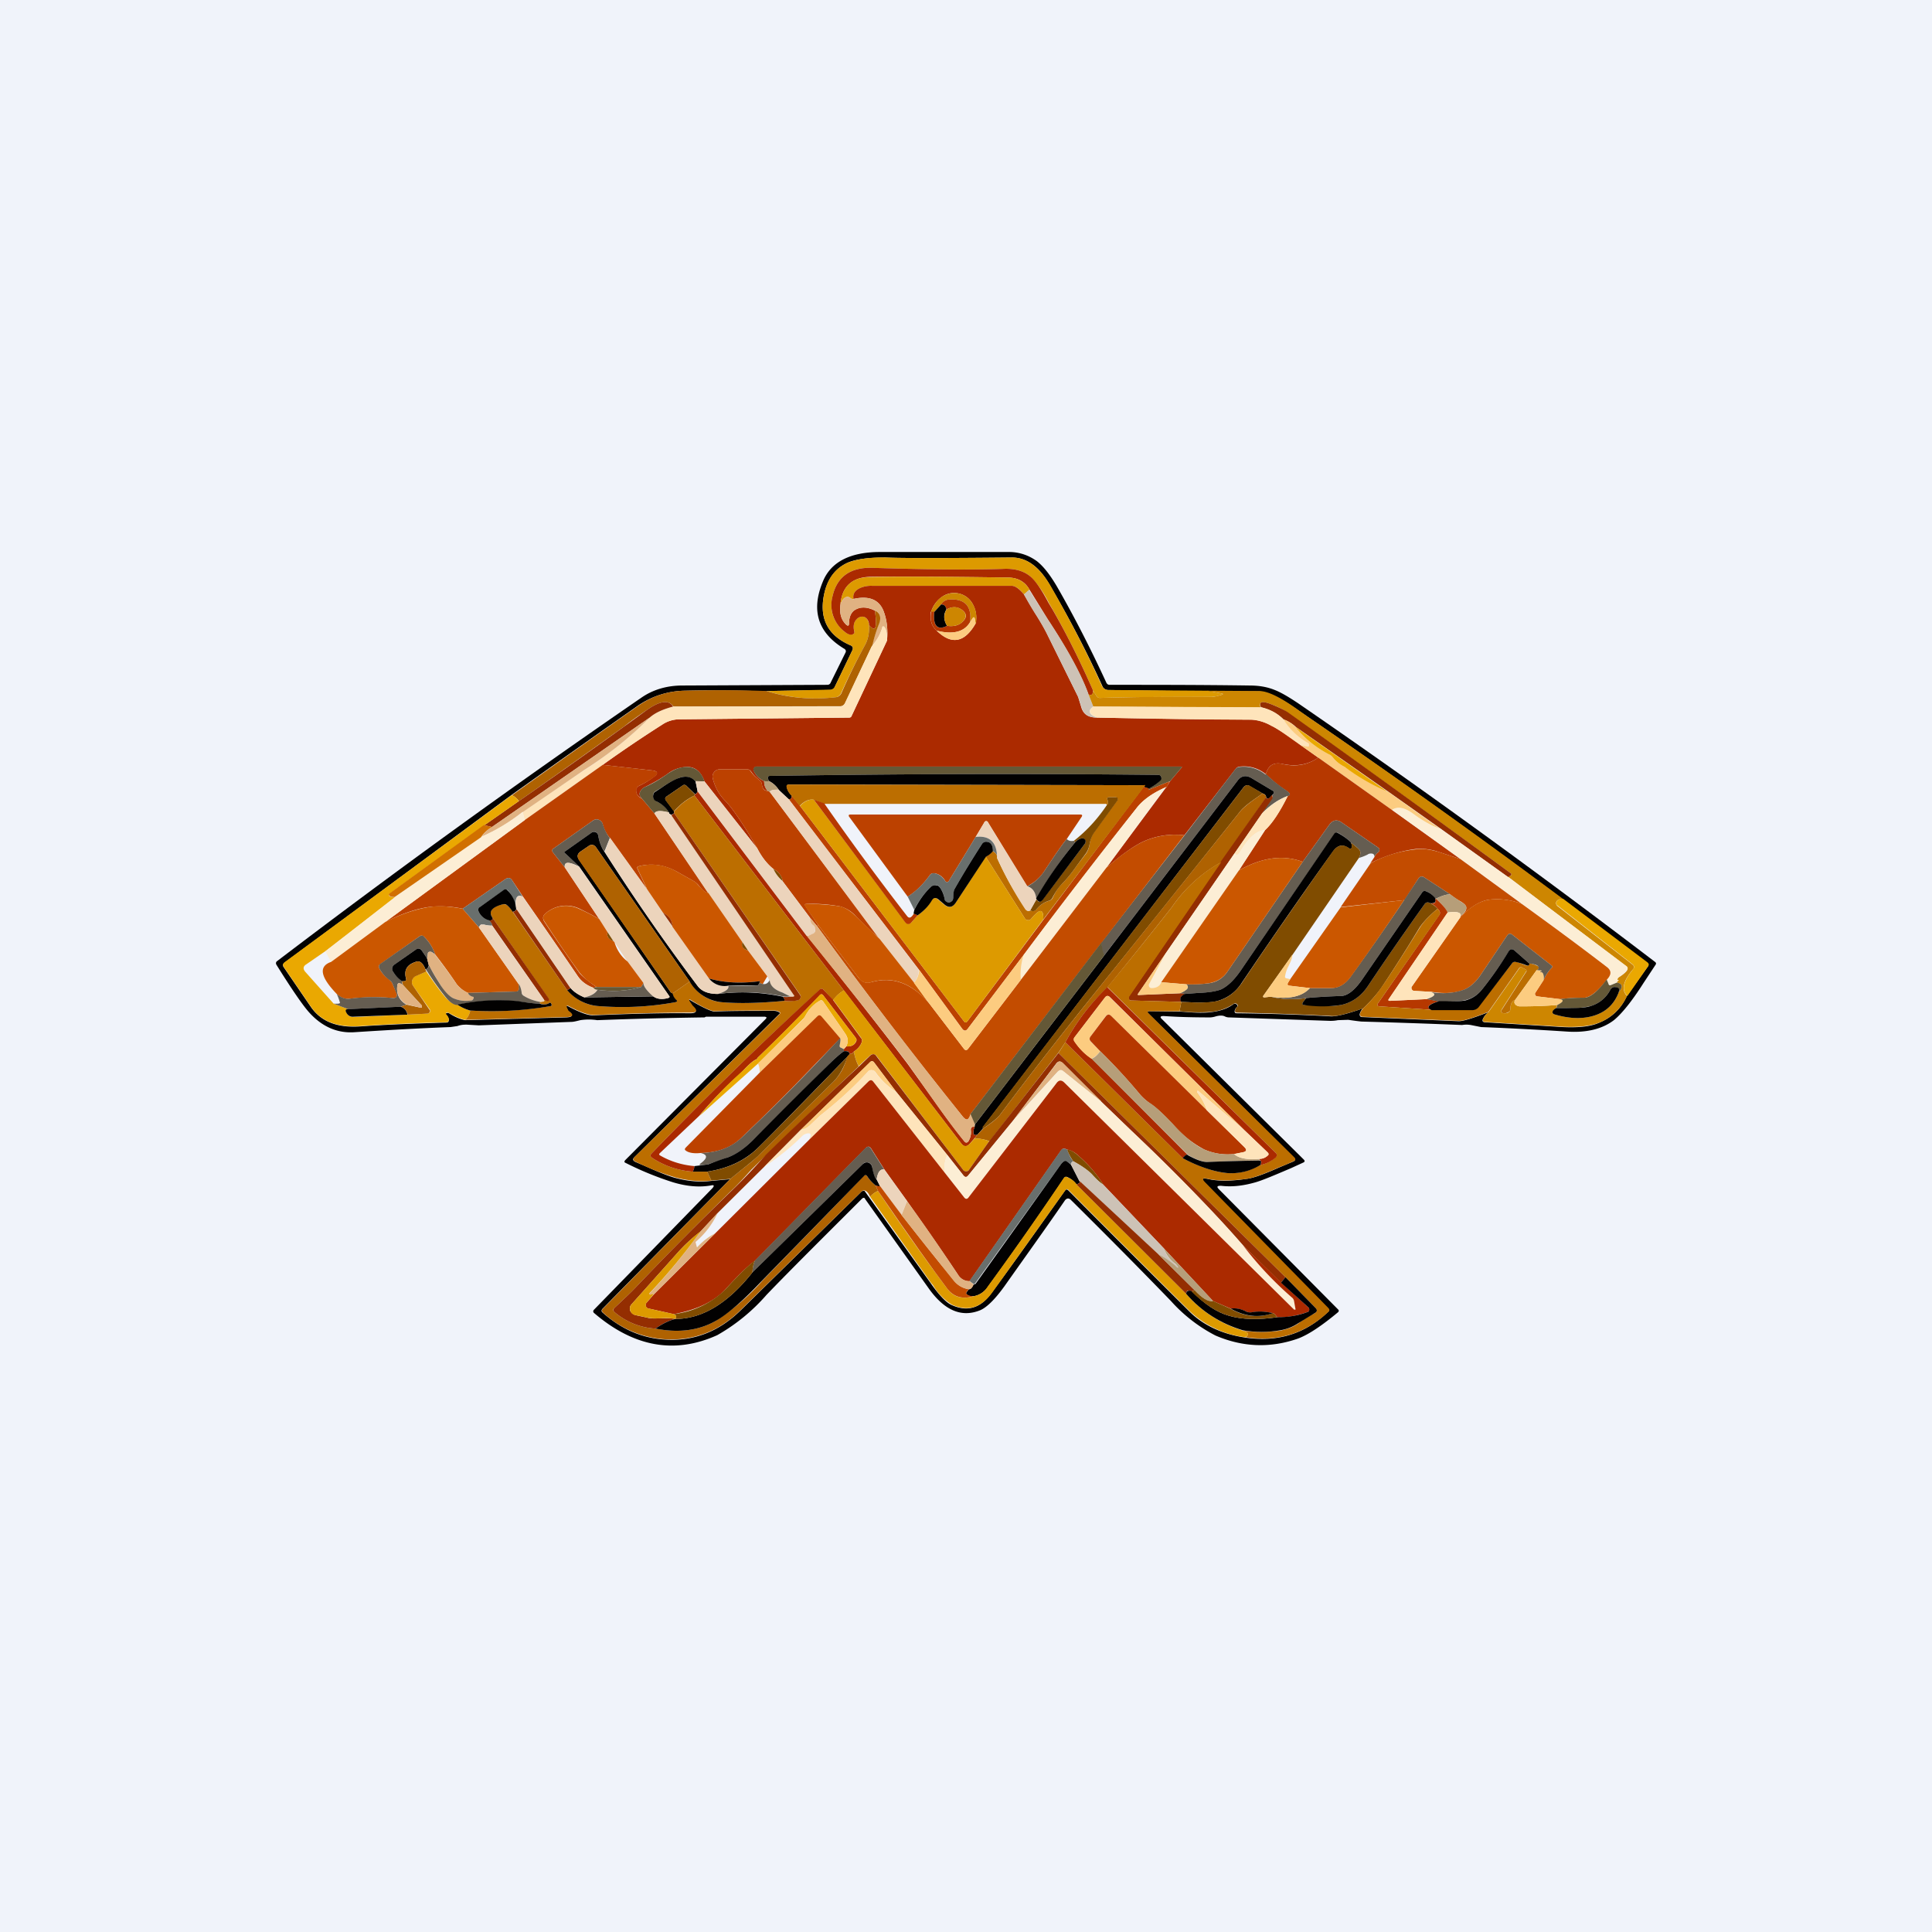 <?xml version='1.0' encoding='utf-8'?>
<!-- by TradeStack -->
<svg width="56" height="56" viewBox="0 0 56 56" xmlns="http://www.w3.org/2000/svg"><path fill="#F0F3FA" d="M0 0h56v56H0z" /><path d="M20.65 34.44c.06-.07.05-.1-.04-.08-.33.06-.7.03-1.1-.09a9.2 9.2 0 0 1-1.37-.56c-.05-.02-.05-.04-.02-.08l4.08-4.1c.03-.04.02-.05-.03-.06h-1.71a.55.55 0 0 1-.04.02h-.03a128.73 128.73 0 0 0-3.08.08 1.6 1.6 0 0 0-.49 0c-.12.03-.2.05-.26.05l-2.68.1-.35-.02c-.07 0-.16 0-.27.04l-.2.03c-.8.03-1.72.08-2.8.15-.5.03-.95-.17-1.33-.61-.18-.21-.49-.66-.92-1.35-.02-.04-.01-.08.02-.1 3.43-2.61 6.94-5.15 10.55-7.63.34-.24.75-.36 1.2-.36l4.2-.02a.1.1 0 0 0 .1-.07l.43-.87c.02-.04 0-.08-.03-.1-.77-.46-.98-1.11-.63-1.95.23-.57.79-.86 1.66-.86h3.74c.3 0 .58.1.81.27.2.16.38.4.57.72.53.92 1 1.85 1.43 2.78.02.05.05.08.1.08 1.3 0 2.65 0 4.06.02.27 0 .51.04.73.13.18.07.4.2.67.38 3.52 2.42 6.97 4.92 10.35 7.5.03.02.04.05.02.08l-.35.53c-.35.55-.64.9-.86 1.08-.34.26-.8.37-1.37.33a93.6 93.6 0 0 0-2.48-.13l-.3-.06a.77.77 0 0 0-.25 0 244.59 244.59 0 0 0-2.92-.1 9.2 9.2 0 0 1-.38-.05l-.3.01c-.1.02-.18.02-.23.02l-2.92-.1a.28.28 0 0 1-.13-.03c-.06-.03-.15-.03-.26 0a.64.64 0 0 1-.16.03c-.47 0-.92-.01-1.35-.04-.1 0-.12.03-.04.1l4.1 4.06c.04.04.03.07-.02.09l-.35.16c-.47.2-.82.35-1.03.41-.35.1-.68.14-1 .1-.12 0-.13.03-.05.11l3.45 3.48c.02.02.02.04 0 .07-.48.4-.87.66-1.17.77-.8.28-1.6.25-2.39-.09a4.5 4.5 0 0 1-1.29-1c-.87-.9-1.84-1.88-2.9-2.93-.06-.06-.12-.05-.17.01-.5.73-1.09 1.55-1.74 2.47-.3.42-.55.66-.75.73-.53.2-1.01-.02-1.45-.63l-1.85-2.6c-.02-.05-.05-.05-.09-.02-1.1 1.1-2.03 2.02-2.77 2.79a5.49 5.49 0 0 1-1.43 1.17c-1.24.56-2.43.34-3.58-.65-.02-.03-.02-.05 0-.08l3.44-3.53Zm1.57-14.4a37.8 37.8 0 0 0-2.37-.02c-.5.01-.95.16-1.34.42a534.1 534.1 0 0 0-3.68 2.6L8.25 27.9c-.05.04-.06.08-.03.13l.8 1.17c.3.42.77.6 1.44.55.57-.04 1.4-.08 2.48-.11.05 0 .07-.03.07-.08 0-.04-.03-.09-.07-.14-.03-.03-.02-.05.02-.06H13c.17.11.33.18.48.21l2.94-.08c.19-.01.2-.07.06-.18-.02-.01-.04-.05-.06-.1-.01-.05 0-.07.05-.04.34.18.58.27.74.26.94-.04 1.87-.07 2.79-.06.2 0 .22-.07.07-.2a.4.4 0 0 1-.09-.14c-.03-.06-.01-.07.04-.03.36.21.6.32.69.32.44-.02 1-.02 1.72-.02a.3.3 0 0 1 .15.04c.03.01.03.04 0 .06l-4.19 4.14c-.06.06-.05.1.03.14l.28.12c.4.18.7.3.9.35.35.09.68.12 1.01.08l.55-.05-3.7 3.76c-.03.04-.03.07 0 .1.55.49 1.15.75 1.83.79.83.05 1.56-.24 2.18-.85l3.47-3.41c.04-.05.08-.06.12-.05a3742.14 3742.14 0 0 0 1.9 2.65l.07.1c.22.3.4.49.56.56.45.2.83.09 1.14-.34.28-.37.99-1.36 2.14-2.98.03-.04.06-.04.1 0a1051 1051 0 0 0 3.5 3.5c.4.4.95.66 1.62.76.93.14 1.73-.1 2.4-.74.04-.03.04-.06 0-.1l-3.56-3.64c-.11-.11-.1-.15.07-.12.29.07.67.07 1.13 0 .2-.02.52-.14.97-.34l.38-.16c.07-.03.08-.07.02-.12l-4.2-4.16c-.06-.05-.05-.08.02-.08l.86.01.16.01c.33.03.58.03.74.01.27-.03.5-.1.68-.24.02-.01.05-.01.08.01.03.03.04.06 0 .09a.2.2 0 0 0-.05.09c-.01.05 0 .08.06.08.92.01 1.83.04 2.74.09.16 0 .46-.07.91-.23a.39.39 0 0 0-.09.17c0 .05.02.08.07.08l2.8.12c.14 0 .42-.09.86-.26a.55.55 0 0 0-.16.2c-.02.06 0 .08.05.09l2.26.14c.45.02.8-.01 1.05-.12.37-.15.64-.4.81-.77l.61-.86c.03-.04.03-.07-.02-.1l-2.44-1.85a230.78 230.78 0 0 0-7.64-5.46c-.52-.37-.91-.56-1.18-.57H35L32.13 20a.18.18 0 0 1-.18-.12 31.9 31.9 0 0 0-1.52-2.92c-.3-.53-.67-.8-1.1-.8-2 .02-3.22.02-3.66 0-.48 0-.84.04-1.1.15-.33.15-.55.42-.66.82-.19.75.05 1.27.73 1.57.08.03.1.08.06.16l-.5 1.04a.15.15 0 0 1-.15.1l-1.83.03Z" fill="#020101" /><path d="m35 20.02.4.08c.06.01.06.02 0 .04a.96.96 0 0 1-.28.06c-1.09 0-2.17 0-3.24.03a.11.11 0 0 1-.1-.06l-.1-.16a24.98 24.98 0 0 0-1.28-2.54 3.13 3.13 0 0 0-.51-.74c-.2-.18-.48-.26-.83-.24-.93.03-2.18.02-3.75-.03-.65-.03-1.05.25-1.18.83-.09.4.02.74.34 1.01.09.08.17.1.24.09.05-.02.06-.05.05-.1-.04-.17 0-.3.1-.37.07-.05.14-.06.21-.03.07.04.11.12.12.23.01.23-.03.43-.13.6a19 19 0 0 0-.68 1.37.2.2 0 0 1-.16.12 4.8 4.8 0 0 1-2-.18l1.83-.04c.07 0 .12-.03.15-.09l.5-1.04c.04-.08.02-.13-.06-.16-.68-.3-.92-.82-.73-1.57.1-.4.33-.67.66-.82.26-.1.62-.16 1.1-.15.44.02 1.66.02 3.67 0 .42 0 .78.27 1.1.8.57 1 1.07 1.96 1.5 2.92.04.08.1.11.18.12l2.87.02Z" fill="#DD9A00" /><path d="M31.68 20.01c0 .05 0 .1-.03.12-.02.02-.05.02-.1 0-.2-.55-.59-1.28-1.18-2.18l-.53-.86c-.13-.23-.34-.35-.64-.35-2.13-.03-3.46-.03-4-.02-.51.02-.8.29-.84.81-.03.25.02.44.17.58.05.04.07.03.08-.03v-.05c.01-.16.06-.26.14-.33.17-.12.37-.12.61 0 .07.5.02.64-.17.42 0-.11-.05-.19-.12-.23-.07-.03-.14-.02-.21.03-.1.08-.14.2-.1.38.01.04 0 .07-.05.09-.07.02-.15-.01-.24-.09a.97.97 0 0 1-.34-1.01c.13-.58.53-.86 1.19-.83 1.56.05 2.8.06 3.74.03.35-.02.63.06.83.24.13.12.3.36.5.74l.12.2c.43.75.82 1.54 1.17 2.34Z" fill="#AB2A00" /><path d="m29.84 17.1-.16.13c-.13-.17-.26-.25-.36-.25h-4.05a.8.8 0 0 0-.33.06c-.16.07-.23.18-.2.32 0 .02-.04.01-.1-.03-.02-.02-.05-.03-.08-.03-.09.01-.16.09-.2.23.04-.52.33-.8.84-.8.54-.02 1.87-.02 4 .01.3 0 .5.12.64.35Z" fill="#DD9A00" /><path d="m29.68 17.23.32.54c.17.27.29.48.35.61l.9 1.82.1.33c.07.19.21.27.45.27 1.48.03 2.97.05 4.45.06.19 0 .39.06.6.17a6.04 6.04 0 0 1 .85.57l.51.36c-.3.21-.65.27-1.05.18-.25-.05-.4.05-.47.3a1 1 0 0 0-.75-.22.16.16 0 0 0-.12.06l-1.49 1.93c-.44-.05-.85.02-1.23.2-.26.13-.6.37-1.03.74l1.74-2.34c-.03.07 0 .01.1-.16l.33-.39c.03-.03.02-.04-.02-.04H21.94a.08.08 0 0 0-.08.04.09.09 0 0 0 0 .1c.06.13.16.23.29.28 0 .1.02.18.1.28-.1 0-.15-.06-.17-.2a.16.16 0 0 0-.07-.11c-.1-.08-.18-.16-.24-.25a.13.13 0 0 0-.12-.06h-.79a.2.2 0 0 0-.16.08.2.2 0 0 0-.04.18c.06.25.18.47.36.65.23.24.54.7.93 1.38l-1.53-1.94c-.1-.28-.27-.43-.52-.42a.97.97 0 0 0-.55.2c-.21.15-.43.27-.65.38a.29.29 0 0 0-.14.13c-.04.07-.02.14.05.2-.13-.05-.18-.14-.17-.26.01-.04.04-.08.08-.1.17-.08.31-.17.43-.26.14-.1.12-.17-.05-.19l-1.43-.16c.57-.41 1.15-.8 1.73-1.17a.9.9 0 0 1 .48-.15l4.93-.05c.03 0 .06-.01.07-.04l1.03-2.19c.03-.31 0-.6-.1-.86-.13-.33-.42-.45-.87-.35-.03-.14.04-.25.2-.32a.8.8 0 0 1 .33-.06h4.05c.1 0 .22.08.36.25Zm-2.7.5c-.03.24.02.42.17.55.43.42.81.35 1.13-.21a.8.8 0 0 0-.09-.57.6.6 0 0 0-.37-.29.61.61 0 0 0-.47.06.82.82 0 0 0-.36.46Z" fill="#AB2A00" /><path d="m29.83 17.1.54.85c.6.9.99 1.63 1.18 2.17l.14.36c-.17.12-.13.23.11.32-.23 0-.38-.08-.44-.27l-.11-.33-.9-1.82a7.14 7.14 0 0 0-.35-.6 7.92 7.92 0 0 1-.32-.55l.15-.14Z" fill="#CDC2B6" /><path d="m28.28 18.07-.02-.11c-.01-.08-.04-.09-.08-.02l-.06.09c.05-.47-.16-.69-.63-.65-.1.01-.16.06-.21.14l-.2.22h-.1c.09-.22.2-.38.37-.47.15-.08.3-.1.47-.06a.6.6 0 0 1 .37.29c.1.16.13.35.1.57Z" fill="#CD8601" /><path d="M24.74 17.36c.45-.1.74.02.87.35.1.26.13.55.1.86.01-.18-.01-.3-.07-.39-.04-.04-.06-.03-.07.02-.06.2-.16.37-.3.53.02-.12.1-.33.2-.65.08-.19.04-.32-.1-.38-.25-.12-.45-.12-.62 0-.08.07-.13.17-.14.33v.05c0 .06-.03.07-.08.03-.15-.14-.2-.33-.17-.58.04-.14.11-.22.2-.23l.09.03c.05.04.09.05.1.03Z" fill="#E0B282" /><path d="M28.12 18.03c-.17.29-.5.37-.97.25-.15-.13-.2-.31-.16-.55h.09c-.04.42.09.55.37.41.21.03.37-.02.48-.15.1-.11.08-.21-.03-.3-.14-.11-.3-.12-.47-.02-.01-.1-.06-.15-.15-.15a.27.27 0 0 1 .21-.14c.47-.04.68.18.63.65Z" fill="#B63800" /><path d="M27.28 17.52c.09 0 .14.05.15.15-.09.15-.08.3.02.47-.28.14-.41 0-.37-.4l.2-.22Z" fill="#020101" /><path d="M27.45 18.14c-.1-.16-.1-.32-.02-.47.17-.1.33-.1.47.02.11.09.12.19.03.3-.1.13-.27.18-.48.15Z" fill="#CD8601" /><path d="m25.27 18.73-.77 1.64a.16.16 0 0 1-.16.1l-4.82.01c-.13-.2-.39-.17-.77.1-.22.15-.44.3-.65.47-1.02.73-2.04 1.46-3.06 2.17a.51.51 0 0 0-.2-.17 534.1 534.1 0 0 1 3.67-2.6c.39-.27.84-.42 1.34-.43.81-.02 1.6-.02 2.37.01.63.2 1.3.26 2 .18a.2.2 0 0 0 .17-.12c.2-.46.42-.91.67-1.37.1-.17.14-.37.13-.6.19.22.24.08.17-.42.15.06.19.2.12.38a4.6 4.6 0 0 0-.2.65Z" fill="#AF6201" /><path d="M28.28 18.07c-.32.56-.7.63-1.13.21.48.12.8.04.97-.25l.06-.1c.04-.06.07-.05.08.03l.02.1Z" fill="#FCCC80" /><path d="m25.71 18.57-1.03 2.19a.07.07 0 0 1-.07.04l-4.93.05a.9.9 0 0 0-.48.15c-.58.37-1.16.76-1.73 1.17l-2.26 1.6-.06-.23c.75-.53 1.35-.93 1.79-1.22.7-.45 1.34-.96 1.89-1.52.16-.14.39-.24.68-.32h4.83c.07 0 .12-.04.15-.1l.78-1.65c.14-.16.24-.33.3-.53 0-.05.03-.06.07-.02.05.08.08.21.07.4Z" fill="#FEE4BB" /><path d="m35 20.02 1.5.01c.26 0 .65.2 1.16.57l.24.17c2.5 1.71 4.97 3.47 7.41 5.29-.1-.01-.17.02-.2.08-.02.05 0 .09.03.12l2.18 1.7c.05.04.06.09.01.14-.29.34-.34.6-.17.77a1.5 1.5 0 0 1-.8.77c-.26.1-.61.14-1.06.12l-2.26-.14c-.05 0-.07-.03-.05-.09a.55.55 0 0 1 .16-.2l.9-1.28c.01-.02.03-.03.06-.01l.13.07c.01 0 .02.02 0 .04l-.7 1.09c-.05.08-.03.13.07.13a.2.2 0 0 0 .1-.02.12.12 0 0 0 .07-.1c0-.15.05-.24.14-.27-.04.06-.03.11.02.15a.2.2 0 0 0 .12.04c.36 0 .72-.01 1.08-.04l-.03.09a.24.24 0 0 0-.1.09c-.02.04-.01.07.04.09.4.12.76.14 1.08.06.39-.1.65-.33.79-.7.13-.15.11-.25-.05-.28 0-.02 0-.03.02-.04.03-.02.04-.03.02-.03-.03 0-.04 0-.02-.04 0-.02.02-.03.03-.04.11-.07.2-.14.24-.2.03-.05.02-.1-.02-.12l-3.43-2.6.06-.02c.04-.02.05-.04.03-.07a686.77 686.77 0 0 0-6.49-4.67c-.1-.08-.26-.16-.47-.24-.26-.1-.36-.07-.3.1l-4.85-.03-.14-.36c.05.03.08.03.1.01a.15.15 0 0 0 .03-.12l.1.16c.02.04.06.06.1.06 1.07-.03 2.15-.04 3.24-.03.06 0 .16-.02.29-.06.05-.02.05-.03 0-.04l-.42-.08Z" fill="#CD8601" /><path d="M19.51 20.48c-.3.08-.52.18-.68.32l-4.57 3.17-.22-.05 1-.7a189.32 189.32 0 0 0 3.71-2.64c.38-.27.64-.3.76-.1ZM43.71 25.42l-1.95-1.4-1.5-1.06-2.7-1.89a1 1 0 0 0-.36-.22c-.17-.17-.39-.29-.65-.35-.07-.16.03-.19.29-.09.2.08.37.16.48.23a688.56 688.56 0 0 1 6.48 4.68c.02.03 0 .05-.03.07l-.06.03Z" fill="#942E01" /><path d="m31.69 20.48 4.86.02c.27.06.48.18.65.35.19.29.43.52.72.69.01 0 .02.01.02.03v.03c0 .03-.01.04-.04.04l-.2-.04-.23-.16c-.28-.2-.48-.34-.62-.4a1.3 1.3 0 0 0-.6-.18c-1.48 0-2.97-.03-4.45-.06-.24-.1-.27-.2-.11-.32Z" fill="#FEE4BB" /><path d="M18.83 20.8c-.55.56-1.19 1.07-1.9 1.52l-1.78 1.22c-.38.3-.78.54-1.2.73a.95.95 0 0 1 .31-.3l4.57-3.17Z" fill="#E0B282" /><path d="M37.55 21.07c.26.33.59.6.98.8.04.02.08.05.1.08a1 1 0 0 0 .35.28l.14.09c.36.26.74.47 1.13.64l1.5 1.07c-.23-.07-.5-.22-.81-.45-.24-.17-.43-.2-.59-.1l-2.14-1.52-.51-.36.2.04c.03 0 .04 0 .04-.04v-.03c0-.02-.01-.02-.02-.03-.3-.17-.54-.4-.72-.69a1 1 0 0 1 .35.22Z" fill="#FCCC80" /><path d="M40.25 22.96a5.82 5.82 0 0 1-1.27-.73 1 1 0 0 1-.35-.28.27.27 0 0 0-.1-.08c-.39-.2-.72-.47-.98-.8l2.7 1.9Z" fill="#EAA801" /><path d="m38.21 21.96 2.14 1.52 1.98 1.42-.64-.21a1.6 1.6 0 0 0-.67-.08c-.45.06-.88.2-1.3.41l.12-.18c.03-.07.06-.11.1-.13a.08.08 0 0 0 .04-.07c0-.03 0-.05-.03-.07l-1.06-.73c-.14-.1-.27-.07-.37.08l-.76 1.06c-.57-.21-1.18-.13-1.85.25l.76-1.17c.21-.2.43-.53.66-1 .1-.01.07-.07-.1-.18-.2-.13-.37-.28-.54-.44.07-.25.22-.35.47-.3.4.1.75.03 1.05-.18Z" fill="#B63800" /><path d="m17.47 22.17 1.43.16c.17.02.2.09.05.2-.11.08-.26.17-.43.25a.13.13 0 0 0-.07.1c-.02.12.03.21.16.27l.36.43 1.56 2.3c-.08 0-.16-.07-.25-.18a.6.6 0 0 0-.17-.16l-.48-.27c-.36-.2-.73-.26-1.12-.16-.04.01-.05.04-.03.08l.28.6-1.08-1.5a.99.99 0 0 1-.21-.4.18.18 0 0 0-.12-.13.18.18 0 0 0-.17.03l-1.13.8c-.05.03-.06.07-.02.12l.34.43 1 1.5c-.2-.12-.39-.21-.57-.3a.9.9 0 0 0-.98.13c-.09.07-.1.15-.04.25.33.5.66.98 1 1.46.07.1.2.2.37.33l.14.1-.09.02a.88.88 0 0 1-.44-.32 296.1 296.1 0 0 0-1.6-2.32l-.32-.48c-.05-.07-.11-.08-.19-.03l-1.24.86a3.07 3.07 0 0 0-.89-.06c-.4.04-.85.19-1.36.45l4.05-2.96 2.26-1.6ZM22.25 22.92l.06.03 3.2 4.27c-.24-.21-.47-.43-.7-.66a.92.92 0 0 0-.47-.29 4.61 4.61 0 0 0-.96-.07c-.05 0-.06.02-.03.07l.37.55-.04.02-.2-.24-.79-1.05a.5.5 0 0 0-.27-.36c-.2-.16-.35-.37-.47-.6-.39-.68-.7-1.14-.93-1.38-.18-.18-.3-.4-.36-.65a.2.2 0 0 1 .04-.18.2.2 0 0 1 .16-.08h.8c.04 0 .08.02.1.06.07.1.15.17.25.25.04.03.06.06.07.1.02.15.07.22.17.21Z" fill="#BC4100" /><path d="m33.9 22.65-.6.24c-.02.01-.02 0-.01-.01v-.02c.16-.08.27-.16.35-.26a.08.08 0 0 0 .01-.09.08.08 0 0 0-.07-.05c-3.76-.04-7.51-.03-11.26.03-.07 0-.08.05-.03.15a.3.3 0 0 1-.14 0 .58.58 0 0 1-.3-.29.09.09 0 0 1 0-.09.08.08 0 0 1 .09-.04h12.28c.04 0 .05.01.02.04l-.33.39Z" fill="#645837" /><path d="M36.7 22.44c.16.16.34.3.54.44.16.1.19.17.09.19-.28.1-.53.28-.75.51a14.14 14.14 0 0 1 .31-.48.08.08 0 0 0-.02-.05.12.12 0 0 0 .05-.05c.01-.04 0-.06-.03-.08l-.62-.37c-.16-.09-.3-.06-.4.08L32 27.7a.74.74 0 0 1-.07-.39l2.4-3.09 1.48-1.93a.16.16 0 0 1 .12-.06 1 1 0 0 1 .75.22Z" fill="#655D51" /><path d="M20.42 22.65h-.26c-.12-.13-.28-.17-.48-.1a2.3 2.3 0 0 0-.5.28l-.17.1a.15.15 0 0 0-.08.16c0 .06.04.1.1.14.16.07.28.18.36.32-.25-.06-.39-.05-.42.03l-.36-.43c-.07-.07-.09-.14-.05-.21.03-.06.07-.1.14-.13.23-.1.44-.23.65-.38.19-.13.37-.2.55-.2.25 0 .43.14.52.42Z" fill="#645837" /><path d="M33.3 22.86c-.19-.06-.23-.1-.11-.1l-10.32-.02c-.05 0-.07.03-.06.08.01.08.06.16.14.24 0 .08-.03.11-.09.11l-.29-.28a.7.7 0 0 0-.28-.25c-.05-.1-.04-.15.03-.15 3.75-.06 7.5-.07 11.26-.03.03 0 .06.02.07.05.02.03.02.06 0 .1-.09.09-.2.17-.35.25ZM20.16 22.64l.06.3c-.03.06-.05.08-.07.08l-.25-.24c-.04-.04-.09-.04-.13 0l-.44.3c-.06.04-.06.08-.02.13l.23.3a.1.1 0 0 0 0 .06l-.08.05c-.06-.03-.08-.05-.07-.07a.83.83 0 0 0-.36-.32.15.15 0 0 1-.1-.14c0-.07.02-.12.08-.15l.17-.11c.21-.15.38-.24.5-.28.2-.07.36-.04.48.1ZM36.87 23.05c-.07.1-.12.12-.17.07 0-.06-.03-.1-.1-.12l-.35-.2c-.08-.06-.16-.05-.22.04l-7.54 9.83v.04l-.16.18c-.12.04-.15-.04-.08-.23l.01-.07 3.75-4.9 3.86-5.06c.1-.14.24-.17.4-.08l.62.37c.03.02.04.04.03.08l-.05.05Z" fill="#020101" /><path d="m20.42 22.65 1.53 1.94c.11.23.27.44.47.6a1 1 0 0 0 .27.36l.78 1.05.03.11c.01.05.04.08.08.1.04.04.06.1.04.17 0 .05-.03.08-.07.1l-.16.05-3.17-4.2-.06-.29.26.01Z" fill="#ECD4BC" /><path d="M22.29 22.64a.7.7 0 0 1 .28.25c-.14 0-.22.01-.26.06l-.07-.03a.4.4 0 0 1-.09-.28.3.3 0 0 0 .14 0Z" fill="#B69E79" /><path d="M33.9 22.65c-.08.17-.11.23-.09.16-.37.16-.65.35-.84.58a200.1 200.1 0 0 0-3.3 4.29l-1.62 2.14c-.05.07-.1.07-.16 0l-1.25-1.71-3.78-4.94c.06 0 .09-.03.09-.11l.24.3 4.74 6.23c.04.06.08.06.12 0l2.2-2.94 2.94-3.9c-.11.02-.08.05.11.1l-.01.03c-.01.02 0 .02.01.01l.6-.24Z" fill="#BC4100" /><path d="m33.2 22.76-2.96 3.89c.01-.32-.1-.32-.35-.02a.1.1 0 0 1-.1.04.1.1 0 0 1-.09-.06l-1.13-1.78a.57.57 0 0 0 .2-.16c.1.05.14.11.13.2a8.9 8.9 0 0 0 .88 1.53.1.1 0 0 0 .08-.01l.06.02c.05 0 .09-.02.12-.05a.73.73 0 0 1 .37-.25.15.15 0 0 0 .1-.08c.09-.19.18-.33.29-.43.12-.12.26-.29.42-.52l.27-.35a.67.67 0 0 0 .09-.25.95.95 0 0 1 .1-.31l.71-.98a.05.05 0 0 0 0-.05.05.05 0 0 0-.04-.03h-.2c-.05 0-.07.02-.05.07.03.08.02.13-.02.16l-.01-.04H23.9l-.32-.12c-.13-.02-.27.04-.4.18l-.24-.3a.48.48 0 0 1-.14-.24c-.01-.05 0-.08.06-.08l10.32.02Z" fill="#BC6E00" /><path d="m20.14 23.02-.01.04c-.22.1-.42.26-.6.46l-.22-.3c-.04-.06-.04-.1.02-.14l.44-.3c.04-.04.09-.04.13 0l.24.24ZM36.6 23c-.34.23-.57.4-.67.54a2124.5 2124.5 0 0 1-4.62 5.77c-.78.98-1.55 1.97-2.3 2.97-.08.12-.26.26-.51.43a.5.5 0 0 0-.02-.03v-.01l7.55-9.83c.06-.09.14-.1.22-.05l.35.21Z" fill="#804C00" /><path d="m33.8 22.8-1.73 2.35-2.48 3.25c-.03-.22 0-.46.08-.72l.62-.83a200.5 200.5 0 0 1 2.68-3.46c.19-.23.47-.42.84-.58Z" fill="#FCEED5" /><path d="m22.57 22.9.3.27 3.76 4.94a.58.58 0 0 1-.14.38l-1-1.27-3.18-4.27c.04-.05.12-.07.26-.06Z" fill="#ECD4BC" /><path d="M23.4 27.13c.98 1.23 1.96 2.46 2.91 3.71l.81 1.13c.26.37.54.75.83 1.11.04.05.08.05.12 0a.5.5 0 0 0 .07-.33c0-.05.02-.08.06-.09h.05c-.07.2-.04.27.08.23l-.08.1-.14.16c-.09.1-.17.1-.25-.01l-3.4-4.43-4.33-5.65.02-.04c.02 0 .05-.02.07-.08l3.17 4.2Z" fill="#AB2A00" /><path d="m23.59 23.18 2.63 3.52c.07.1.14.1.22.01l.16-.18c.17-.12.3-.26.4-.43.05-.08.11-.09.18-.04l.2.17c.13.1.23.07.32-.06l.87-1.34 1.13 1.78a.1.1 0 0 0 .1.06.1.1 0 0 0 .09-.04c.25-.3.36-.3.35.02l-2.19 2.94c-.04.06-.08.06-.12 0l-4.74-6.23c.13-.14.27-.2.4-.18Z" fill="#DD9A00" /><path d="m15.04 23.22-1 .7-2.74 1.98c-.04.03-.04.06 0 .08.04.02.09.03.15.03l-2.02 1.56-.55.38c-.1.06-.1.14-.03.22l.82.92.42.16c-.07 0-.09.04-.03.13.04.07.1.1.19.1l1.57-.07.57-.03c.03 0 .05-.02.07-.04a.07.07 0 0 0 0-.08l-.49-.69a.18.18 0 0 1-.02-.16c.01-.06.05-.1.1-.12l.31-.13c.27.4.46.65.58.78.12.12.22.18.32.18.13.09.25.14.37.17a.5.5 0 0 1-.14.27c-.15-.03-.3-.1-.48-.2a.06.06 0 0 0-.05-.01c-.04 0-.04.03-.02.06.05.05.07.1.07.14 0 .05-.02.08-.07.08a59.4 59.4 0 0 0-2.48.11c-.67.05-1.15-.13-1.44-.55l-.8-1.17c-.03-.05-.02-.09.03-.13l6.58-4.84c.1.04.16.1.2.17Z" fill="#EAA801" /><path d="M36.6 23c.07.03.1.06.1.12l-1.3 1.87a4.2 4.2 0 0 0-1.43 1.3c-.62.79-1.24 1.56-1.87 2.33-.5.47-.9 1-1.22 1.59l-.2.3-2 2.57a1.16 1.16 0 0 0-.43-.08l.07-.1.18-.19c.26-.17.43-.31.51-.43.75-1 1.52-1.99 2.3-2.97l4.62-5.77c.1-.13.33-.31.67-.54Z" fill="#AF6201" /><path d="m20.13 23.06 4.33 5.65c-.13.07-.23.17-.31.28l-.28-.3c-.03-.04-.07-.04-.1-.01-1.66 1.51-3.29 3.1-4.89 4.76-.04.05-.03.08.02.12.37.24.76.37 1.18.4h.42l.12.26c-.33.04-.66 0-1-.08a7.11 7.11 0 0 1-1.2-.47c-.07-.03-.08-.08-.02-.14l4.2-4.14c.02-.02.02-.05-.01-.06a.3.3 0 0 0-.15-.04c-.71 0-1.28 0-1.72.02-.1 0-.33-.1-.69-.32-.05-.04-.07-.03-.04.03l.09.13c.15.14.13.2-.07.2-.92 0-1.85.03-2.8.07-.15 0-.39-.08-.73-.26-.05-.03-.06-.01-.05.04l.05.1c.16.11.14.17-.05.18l-2.94.08a.5.5 0 0 0 .14-.27c.78.05 1.56 0 2.34-.13.02 0 .03-.02.02-.04a.07.07 0 0 0-.02-.04c-.02-.02-.04-.02-.06 0-.08.04-.16.05-.27 0v-.04c.12 0 .16-.02.13-.06.03 0 .05.01.08.03h.03a.1.1 0 0 0 .02-.02v-.04l-1.64-2.37c-.1-.17 0-.3.32-.37.04 0 .08 0 .12.03a.8.8 0 0 1 .17.2l1.57 2.26c.26.28.55.43.88.46.74.06 1.5.03 2.25-.11.06-.01.07-.04.02-.07a.32.32 0 0 1-.1-.18l.5-.35c.24.37.55.57.94.6.47.04 1.07.03 1.8-.04.15.02.29 0 .4-.02a.1.1 0 0 0 .07-.06.1.1 0 0 0-.01-.1l-3.65-5.26a.1.1 0 0 1 0-.05c.17-.2.37-.35.59-.46Z" fill="#BC6E00" /><path d="m36.87 23.05.02.05-.01.05-.3.43-.8 1.16-2.01 2.92-.78 1.14c-.02.03-.01.05.02.04l1.2-.05c.04 0 .09 0 .14.02-.13.06-.17.14-.1.23L32.78 29a.07.07 0 0 1-.06-.04.07.07 0 0 1 0-.08l2.66-3.9 1.31-1.86c.05.05.1.03.17-.07Z" fill="#942E01" /><path d="M37.33 23.07c-.23.46-.45.8-.66.99-.25.01-.49.23-.73.64-.05.09-.1.1-.16.04l.8-1.16c.22-.23.47-.4.75-.51Z" fill="#FEE4BB" /><path d="m29.86 26.39.18-.32-.01-.02c.05.07.09.1.11.09a.27.27 0 0 0 .11-.1l1.2-1.59a.09.09 0 0 0 0-.1.09.09 0 0 0-.09-.05.32.32 0 0 0-.2.12l-.03-.05c.37-.29.68-.63.95-1.03.04-.03.05-.08.02-.16-.02-.05 0-.07.05-.07h.2c.02 0 .04 0 .05.03v.05l-.71.98a.95.95 0 0 0-.11.31.67.67 0 0 1-.1.25l-.26.35c-.16.23-.3.4-.42.52-.1.1-.2.24-.3.43a.15.15 0 0 1-.1.08.73.73 0 0 0-.36.25.13.13 0 0 1-.12.05l-.06-.02Z" fill="#804C00" /><path d="M23.9 23.3a80.7 80.7 0 0 0 2.39 3.25c.06.08.12.06.2-.07l.11.05-.16.18c-.08.1-.15.1-.22 0l-2.63-3.53.32.11Z" fill="#B63800" /><path d="m41.76 24.03 1.95 1.39L47.14 28c.04.03.05.07.02.11a.79.79 0 0 1-.24.21.09.09 0 0 0-.03.04c-.02.03-.01.05.02.04.02 0 .01 0-.02.03-.02.01-.02.02-.02.04l-.17.07c-.04.02-.07 0-.08-.04l-.05-.12c.14-.14.14-.26.02-.35-.83-.63-1.65-1.24-2.48-1.84l-1.78-1.3-1.98-1.42c.16-.1.35-.07.59.1.31.23.58.38.82.45Z" fill="#FCEED5" /><path d="M19.4 23.55c-.02.02 0 .04.06.07l3.54 5.2c.04.05.02.08-.04.07h-.06a.98.98 0 0 0-.22-.12c-.23-.08-.36-.2-.38-.36l-.06-.11-.56-.75-.16-.24-1-1.43-1.55-2.3c.03-.08.17-.1.42-.03Z" fill="#ECD4BC" /><path d="m15.15 23.54.06.23-4.05 2.96-1.56 1.15-.17-.3L11.45 26l2.5-1.75c.42-.18.82-.42 1.2-.72Z" fill="#FCEED5" /><path d="M22.73 29.01c.02-.02.01-.06-.04-.12a.6.6 0 0 0 .21 0h.07c.05 0 .07-.02.03-.06l-3.54-5.2.08-.06 3.65 5.27a.1.1 0 0 1-.05.15c-.12.03-.26.04-.41.02Z" fill="#942E01" /><path d="M30.92 24.32c-.12.14-.34.46-.65.93-.13.2-.3.34-.5.44l-1.13-1.85a.06.06 0 0 0-.06-.04.06.06 0 0 0-.05.04l-.25.42-.78 1.28a.06.06 0 0 1-.1 0 .43.43 0 0 0-.33-.23c-.05 0-.1.02-.12.06-.2.27-.4.47-.64.62l-1.7-2.32c-.02-.04-.01-.06.04-.06h6.66c.06 0 .07.02.04.07l-.43.64Z" fill="#BC4100" /><path d="M39.84 24.84c0-.07-.03-.1-.1-.1-.02 0-.06 0-.1.03a1.4 1.4 0 0 1-.26.1.25.25 0 0 0 .05-.16c0-.04-.03-.09-.08-.13l-.19-.16c-.1-.1-.23-.2-.38-.28-.04-.02-.08 0-.1.03l-2.73 3.98c-.19.27-.37.44-.56.53-.13.05-.34.09-.65.1l-.4.03a.44.44 0 0 0-.14-.02.74.74 0 0 0 .18-.1c.03-.02.04-.05.05-.07 0-.04-.02-.07-.05-.09.21 0 .43 0 .66-.03a.75.75 0 0 0 .54-.34l2.18-3.18.76-1.06c.1-.15.23-.18.37-.08l1.06.73c.02.02.04.04.03.07 0 .03-.01.05-.04.07-.04.02-.07.06-.1.13ZM17.68 24.28l-.16.4c-.09-.12-.15-.28-.18-.46a.12.12 0 0 0-.07-.1.12.12 0 0 0-.13.02l-.75.53c-.03.02-.04.05 0 .07l.4.38c-.3-.15-.44-.15-.42.02l-.34-.43c-.04-.05-.03-.09.02-.12l1.13-.8c.06-.04.11-.05.17-.03.06.02.1.06.12.12.06.19.13.32.2.4Z" fill="#655D51" /><path d="M29.78 25.7c.16.04.24.17.26.37l-.18.32a.1.1 0 0 1-.08.01c-.02 0-.04-.02-.06-.04-.33-.5-.6-1-.82-1.5 0-.45-.21-.65-.62-.6l.25-.42a.06.06 0 0 1 .05-.04c.03 0 .05.01.06.04l1.14 1.85Z" fill="#ECD4BC" /><path d="m14.04 23.92.22.05a.95.95 0 0 0-.32.3L11.44 26c-.05 0-.1 0-.14-.03-.04-.02-.04-.05 0-.08l2.73-1.98Z" fill="#D17000" /><path d="m36.67 24.06-.76 1.17-2.25 3.24c-.05.11-.14.17-.28.17a.08.08 0 0 1-.07-.04.08.08 0 0 1 0-.08l.46-.86 2.01-2.92c.06.06.1.05.16-.04.24-.41.48-.63.73-.64Z" fill="#FCEED5" /><path d="M17.52 24.69a60.57 60.57 0 0 0 2.71 3.9c.12.15.31.22.58.22a5.6 5.6 0 0 1 1.88.08c.05.06.06.1.04.12-.73.07-1.33.08-1.8.04a1.2 1.2 0 0 1-.94-.6l-2.7-3.87c-.06-.1-.15-.12-.24-.05l-.22.15c-.1.07-.11.15-.04.25l2.65 3.83.03.02c.01 0 .02 0 .03.02.01.07.05.13.1.18.04.03.03.06-.03.07-.76.14-1.5.17-2.25.11a1.33 1.33 0 0 1-.88-.46l.1-.06c.08.1.2.18.4.27l2-.03c.1.08.25.1.42.05.05-.01.06-.04.03-.07l-2.6-3.74-.4-.38c-.04-.02-.04-.05 0-.07l.75-.53a.12.12 0 0 1 .12-.02c.05.02.07.05.08.1.03.18.09.34.18.47Z" fill="#020101" /><path d="m34.33 24.21-2.39 3.1-3.8 4.97c-.03.1-.07.16-.11.17-.03 0-.07-.02-.12-.08-1.45-1.8-2.86-3.65-4.23-5.53l.04-.02 1.18 1.54c.1.11.2.15.35.11.62-.18 1.18.03 1.68.61l1.01 1.32c.04.05.08.05.12 0l1.53-2 2.48-3.25c.42-.37.77-.61 1.03-.74.38-.18.8-.25 1.23-.2Z" fill="#C34C00" /><path d="M39.16 24.42c.02.06.03.1.02.13 0 .05-.03.07-.08.04-.18-.13-.33-.1-.47.1-.9 1.25-1.78 2.53-2.64 3.8a1.2 1.2 0 0 1-.69.52c-.16.05-.44.06-.83.04l-.23-.01c-.06-.09-.02-.17.1-.23l.4-.03c.3-.01.52-.05.65-.1.19-.09.37-.26.56-.53l2.72-3.98c.03-.04.06-.05.1-.03.15.08.28.17.39.28Z" fill="#020101" /><path d="M28.28 24.26c.4-.05.62.15.62.6.01-.08-.03-.14-.12-.19 0-.16-.06-.26-.18-.27a.14.14 0 0 0-.14.07c-.27.42-.53.84-.78 1.28a.6.6 0 0 0-.05.25c0 .05-.01.09-.03.11-.04.04-.09.06-.14.04a.1.1 0 0 1-.08-.1.81.81 0 0 0-.12-.3.17.17 0 0 0-.13-.1c-.06 0-.1.02-.15.06-.19.18-.35.4-.48.66l-.19-.38c.23-.15.44-.35.64-.62a.13.13 0 0 1 .12-.06c.14.02.25.1.33.23a.06.06 0 0 0 .1 0l.78-1.28Z" fill="#696F6D" /><path d="m17.68 24.28 1.08 1.5.46.69.27.39 1.06 1.5c.13.17.32.24.56.21.03.09-.07.17-.3.24-.27 0-.46-.07-.58-.22a60.6 60.6 0 0 1-2.7-3.9l.15-.4Z" fill="#ECD4BC" /><path d="M30.92 24.32c.05.05.12.07.21.05l.03.05a10.18 10.18 0 0 0-1.12 1.65c-.02-.2-.1-.33-.26-.38.2-.1.36-.25.49-.44.31-.47.53-.79.65-.93Z" fill="#655D51" /><path d="M30.03 26.05c.32-.57.7-1.11 1.13-1.63.06-.07.13-.11.2-.12.05 0 .07.01.1.05.01.03.01.07-.01.1l-1.2 1.6a.27.27 0 0 1-.1.09c-.03 0-.07-.02-.12-.1Z" fill="#020101" /><path d="m42.33 24.9 1.78 1.3a2 2 0 0 0-.97-.12c-.27.05-.55.23-.82.52l.02-.05c.12-.09.17-.17.16-.25 0-.05-.06-.11-.16-.17a2.19 2.19 0 0 1-.31-.21l-.75-.49c-.06-.04-.12-.03-.17.04l-.4.62-1.85.2.87-1.27c.41-.22.84-.35 1.3-.4.2-.03.42 0 .66.07l.64.21Z" fill="#C34C00" /><path d="M28.78 24.67a.57.57 0 0 1-.2.16l-.88 1.34c-.09.13-.19.15-.31.06l-.2-.17c-.08-.05-.13-.04-.18.04-.1.17-.24.31-.41.43l-.12-.05.02-.1c.13-.27.3-.5.48-.67.04-.04.1-.06.15-.05.06 0 .1.04.13.09.07.11.1.21.12.3 0 .05.03.08.08.1.05.02.1 0 .14-.04.02-.02.03-.06.03-.11 0-.12.02-.2.05-.25.25-.44.51-.86.78-1.28a.14.14 0 0 1 .14-.07c.12.01.18.1.18.27Z" fill="#020101" /><path d="m39.38 24.88-1.92 2.8-.84 1.18c-.02.03-.01.05.03.05l.18-.02c.33.08.67.09 1.03.04l-.1.13c-.02.04-.01.06.03.07h.11c.45.04.77.04.97 0 .32-.07.58-.25.78-.55.54-.81 1.09-1.6 1.64-2.37.04-.06.1-.07.17-.03.08.04.15.09.21.16-.24.2-.41.38-.52.54a45.1 45.1 0 0 1-1.11 1.75c-.14.2-.32.4-.53.6-.45.15-.75.23-.9.22-.92-.05-1.83-.08-2.75-.1-.05 0-.07-.02-.06-.07a.2.2 0 0 1 .06-.1c.03-.02.02-.05-.01-.08-.03-.02-.06-.02-.08-.01a1.4 1.4 0 0 1-.68.24 4.82 4.82 0 0 1-.9-.02l.05-.27.23.01c.39.02.67 0 .83-.04.27-.07.5-.24.69-.51.86-1.28 1.75-2.56 2.64-3.82.14-.19.3-.22.47-.1.05.04.07.02.08-.03a.3.3 0 0 0-.02-.13l.19.16c.05.04.08.09.08.13 0 .06-.01.11-.05.17Z" fill="#804C00" /><path d="m19.99 28.45-.5.35-.02-.02a.05.05 0 0 1-.03-.02l-2.66-3.83c-.06-.1-.05-.18.05-.25l.22-.15c.1-.07.18-.05.24.05l2.7 3.87Z" fill="#AF6201" /><path d="m37.76 24.98-2.18 3.18c-.13.2-.32.3-.54.34-.23.03-.45.04-.66.03l-.72-.06 2.25-3.24c.67-.38 1.28-.46 1.85-.25ZM20.53 25.88l.99 1.43c-.03.12.02.2.16.24l.56.75-.13.22c-.1-.02-.12-.05-.08-.08-.55.07-1.04.05-1.48-.08l-1.06-1.5c0-.18-.1-.31-.27-.4l-.46-.68-.28-.6c-.02-.03 0-.06.03-.07.39-.1.76-.05 1.12.16l.48.27c.05.02.1.08.17.16.09.11.17.17.25.18Z" fill="#CB5700" /><path d="m35.4 24.99-2.67 3.9a.07.07 0 0 0 0 .07c0 .03.03.04.06.04l1.45.04-.05.27h-.86c-.07-.01-.08.02-.03.07l4.21 4.16c.05.05.05.1-.02.12-.09.04-.21.1-.38.16-.45.2-.77.32-.97.35-.46.06-.84.06-1.13 0-.16-.04-.18 0-.07.11l3.57 3.64c.03.04.03.07 0 .1-.68.64-1.48.88-2.4.74l.04-.04c.04-.04.03-.08-.02-.1l-.1-.05c.36.05.71.05 1.07 0 .2-.04.37-.1.52-.2.16-.12.32-.22.48-.3.08-.05.09-.1.03-.16l-.87-.89-6.58-6.5.2-.31 3.4 3.36c.48.25.9.39 1.27.43.33.03.66-.05.98-.23a1 1 0 0 0 .44-.22c.05-.04.05-.09 0-.14l-4.87-4.8c.63-.76 1.25-1.53 1.87-2.32a4.2 4.2 0 0 1 1.42-1.3Z" fill="#BC6E00" /><path d="m16.78 25.12 2.61 3.74c.03.03.02.06-.03.07-.17.04-.32.03-.43-.05-.19-.16-.28-.3-.28-.4l-.46-.6-.38-.57-.03-.03-.17-.26-.24-.38-1-1.5c-.02-.17.11-.17.41-.02Z" fill="#ECD4BC" /><path d="M22.7 25.55a1 1 0 0 1-.28-.36c.15.08.24.2.27.36Z" fill="#804C00" /><path d="M42.03 25.92c-.14.01-.27.06-.41.13h-.01a.57.57 0 0 0-.29-.22c-.04-.01-.08 0-.1.04l-1.75 2.54c-.21.3-.42.46-.62.46-.33.01-.67.03-1 .06-.35.05-.69.04-1.02-.04.53.08.9 0 1.14-.25h.6c.23 0 .43-.11.6-.36a79.4 79.4 0 0 0 1.53-2.19l.41-.62c.05-.07.1-.08.17-.04l.75.49Z" fill="#655D51" /><path d="M15.15 25.99c-.16-.08-.23.03-.2.33a.88.88 0 0 0-.23-.51c-.04-.04-.08-.04-.11-.01l-.7.49c-.04.03-.06.07-.04.12.06.14.17.23.33.27.06.07.08.12.06.15a.9.9 0 0 1-.23-.03h-.09a.21.21 0 0 0-.06.08l-.47-.54 1.24-.86c.08-.05.14-.04.19.03l.31.48Z" fill="#696F6D" /><path d="M14.96 26.32v.03c0 .04-.03.06-.1.08a.8.8 0 0 0-.16-.19.13.13 0 0 0-.12-.03c-.31.08-.42.2-.32.37.04.06.02.1-.07.1a.45.45 0 0 1-.32-.27c-.02-.05 0-.1.04-.12l.7-.5c.03-.02.07-.02.1.02.14.13.22.3.25.5ZM41.6 26.04c.01.03.02.05.01.08 0 .02-.02.04-.05.05a.19.19 0 0 1-.1.01c-.07-.04-.13-.03-.17.03-.55.77-1.1 1.56-1.64 2.37-.2.3-.46.48-.78.55a3.7 3.7 0 0 1-1.08 0c-.04 0-.05-.03-.03-.07l.1-.13c.32-.03.66-.05 1-.06.19 0 .4-.16.61-.46l1.75-2.54c.02-.04.06-.05.1-.04.11.04.2.1.29.21Z" fill="#020101" /><path d="M44.11 26.2c.83.6 1.66 1.21 2.48 1.84.12.1.12.21-.01.35-.27.35-.49.52-.66.53-.24 0-.48.01-.7.04l-.67-.08a.07.07 0 0 1-.05-.04.06.06 0 0 1 0-.06l.24-.37c.06-.14.14-.26.24-.36.02-.02.02-.04 0-.06l-1.15-.9c-.06-.04-.1-.03-.14.02l-.78 1.16c-.16.23-.33.37-.51.43-.28.1-.58.1-.9.05l-.52-.03a.07.07 0 0 1-.06-.05.07.07 0 0 1 0-.07l1.4-2c.27-.3.55-.47.82-.52a2 2 0 0 1 .97.12Z" fill="#CB5700" /><path d="m42.03 25.92.3.21c.11.06.17.12.17.17.01.08-.05.16-.17.25.03-.1-.1-.14-.37-.1a1.35 1.35 0 0 0-.34-.4c.14-.07.27-.12.4-.13Z" fill="#B69E79" /><path d="M15.15 25.99c.53.76 1.07 1.53 1.6 2.32.1.14.26.25.45.32.02.03.06.05.12.06-.07.1-.2.18-.38.22a1.03 1.03 0 0 1-.4-.27l-1.57-2.3-.01-.02c-.04-.3.03-.4.2-.33Z" fill="#ECD4BC" /><path d="M41.62 26.05c.18.16.3.3.34.4l-1.7 2.5c-.03.04-.02.06.03.06l1.07-.05.35.06c-.32.1-.39.18-.21.25l-1.5-.1c-.08 0-.1-.04-.05-.1l1.76-2.54c.05-.06.03-.12-.04-.19a.59.59 0 0 0-.2-.16h.1a.08.08 0 0 0 .04-.06v-.08Z" fill="#B63800" /><path d="M40.7 26.09a79.4 79.4 0 0 1-1.53 2.2c-.17.24-.37.36-.6.35h-.6l-.6-.07c-.05 0-.06-.03-.04-.08l.07-.11 1.46-2.08 1.84-.21Z" fill="#CB5700" /><path d="m45.32 26.06 2.44 1.84c.04.04.04.07.01.11l-.6.86c-.18-.17-.12-.43.16-.77.05-.05.05-.1-.01-.15l-2.17-1.7c-.04-.02-.05-.06-.04-.1.03-.07.1-.1.2-.1Z" fill="#EAA801" /><path d="m17.37 26.64.24.38c-.03.12.03.2.17.26l.03.03c.08.25.21.43.38.56l.46.62a.44.44 0 0 1-.07.12h-1.29a5.1 5.1 0 0 0-.14-.1 1.6 1.6 0 0 1-.36-.33c-.35-.48-.68-.97-1-1.46-.07-.1-.06-.18.03-.25a.9.9 0 0 1 .98-.12 6 6 0 0 1 .57.29ZM25.5 27.22l1 1.27.43.6c-.5-.6-1.06-.8-1.68-.62a.3.3 0 0 1-.35-.11l-1.18-1.54-.38-.55c-.02-.05-.01-.07.04-.07.32 0 .64.02.96.07.15.03.31.13.47.29l.69.66ZM13.41 26.34l.47.54 1.15 1.64c.02.06.02.11.01.15 0 .05-.04.07-.08.07l-1.4.04a.91.91 0 0 1-.32-.25c-.2-.3-.42-.6-.63-.87a1.28 1.28 0 0 0-.31-.5c-.05-.05-.1-.05-.14-.02l-1.13.8c-.05.03-.06.07-.04.12.06.12.15.23.3.34.04.04.07.07.08.1l.13.3a.1.1 0 0 1-.01.09.08.08 0 0 1-.08.04 6.14 6.14 0 0 0-1.29.02c-.12.01-.24-.03-.36-.14-.48-.5-.53-.8-.16-.93l1.56-1.15c.51-.26.97-.4 1.36-.45.26-.03.55 0 .89.06Z" fill="#CB5700" /><path d="m16.54 28.64-.1.06-1.57-2.27c.06-.02.1-.04.1-.08l1.57 2.3Z" fill="#942E01" /><path d="M41.67 26.34c.07.07.09.13.04.2l-1.76 2.53c-.05.06-.03.1.05.1l1.5.1h1.16c.09 0 .15-.03.2-.1l.97-1.25a.09.09 0 0 1 .1-.04c.07.01.17.05.29.1.07.02.11 0 .11-.05.08 0 .16.03.22.06.05.02.06.05.04.1a.1.1 0 0 1-.05.03l-.62.86c-.09.03-.14.12-.14.26 0 .05-.03.09-.07.1a.2.2 0 0 1-.1.03c-.1 0-.12-.05-.06-.13l.7-1.09-.01-.04-.13-.07c-.02-.02-.05-.01-.07.01l-.9 1.28c-.43.17-.71.26-.85.26l-2.8-.12c-.05 0-.07-.03-.07-.08.01-.05.04-.1.1-.17.2-.19.38-.39.52-.6.26-.37.63-.95 1.12-1.74.1-.16.27-.34.51-.54Z" fill="#BC6E00" /><path d="m19.5 26.86-.28-.4c.18.09.27.22.27.4Z" fill="#942E01" /><path d="m42.34 26.55-.02.05-1.4 2a.07.07 0 0 0 0 .07c.01.03.03.04.06.05l.51.03c.15.06.1.13-.13.21l-1.07.05c-.05 0-.06-.02-.03-.06l1.7-2.5c.27-.04.4 0 .38.1Z" fill="#FEE4BB" /><path d="m15.77 28.98-1.5-2.15c0-.03-.02-.08-.08-.15.09 0 .1-.04.07-.1l1.65 2.37V29a.1.1 0 0 1-.04.02h-.02a.13.13 0 0 0-.08-.03Z" fill="#942E01" /><path d="M23.68 26.84c1.37 1.88 2.78 3.72 4.23 5.53.05.06.09.08.12.08.04-.01.08-.07.1-.17l.13.3a.14.14 0 0 0-.01.08h-.05c-.04.01-.07.04-.06.09a.5.5 0 0 1-.07.33c-.04.05-.08.05-.12 0-.3-.36-.57-.74-.83-1.1l-.8-1.14c-.96-1.25-1.94-2.48-2.93-3.7l.16-.07a.11.11 0 0 0 .08-.1c0-.07-.01-.12-.05-.15a.17.17 0 0 1-.08-.1l-.03-.12.21.24Z" fill="#E0B282" /><path d="m14.26 26.83 1.51 2.15c.03.04-.01.05-.12.06a1.32 1.32 0 0 1-.46-.17.15.15 0 0 1-.07-.1.69.69 0 0 0-.09-.25l-1.15-1.64a.21.21 0 0 1 .06-.08h.09a.9.9 0 0 0 .23.03Z" fill="#ECD4BC" /><path d="m17.61 27.02.17.26c-.14-.05-.2-.14-.17-.26Z" fill="#804C00" /><path d="M44.74 28.41c.01-.15-.02-.23-.08-.23-.02 0-.02 0-.02-.02h.02c.03-.02.03-.03-.02-.03h-.1a.1.1 0 0 0 .05-.05c.02-.04 0-.07-.04-.1a.63.63 0 0 0-.22-.05l-.41-.36c-.08-.08-.15-.07-.2.03-.23.37-.48.73-.77 1.09a.86.86 0 0 1-.48.3c-.12.03-.3.04-.55.04h-.21l-.35-.07c.23-.08.28-.15.13-.2.33.05.63.03.9-.06.19-.06.36-.2.52-.43l.78-1.16c.04-.05.08-.06.14-.02l1.15.9c.02.02.02.04 0 .06-.1.1-.18.22-.24.36ZM12.6 27.66a.36.36 0 0 0-.1-.07c-.06-.01-.1 0-.1.06l-.02.13-.15-.22c-.05-.07-.1-.08-.17-.04l-.63.44c-.06.05-.08.1-.05.17.03.08.12.19.27.31 0 .03 0 .07.03.11-.1-.07-.15-.07-.16 0-.04.25.04.44.26.57l-.17.06-1.52.07-.42-.16c.14.01.2 0 .18-.04a1.48 1.48 0 0 0-.09-.24c.12.1.24.15.36.14.43-.06.86-.06 1.29-.02.03 0 .06-.01.08-.04a.1.1 0 0 0 0-.1l-.12-.29a.28.28 0 0 0-.09-.1.98.98 0 0 1-.29-.34c-.02-.05 0-.1.03-.12l1.14-.8c.05-.03.1-.03.13.01.16.16.26.33.32.51Z" fill="#655D51" /><path d="M31.94 27.3c-.01.13.01.26.07.39l-3.75 4.9-.13-.3 3.81-4.99Z" fill="#645837" /><path d="m21.52 27.31.16.24c-.14-.04-.2-.12-.16-.24Z" fill="#804C00" /><path d="m12.38 27.78.05.2c-.02.08-.06.12-.1.11-.07-.17-.15-.24-.25-.22-.28.08-.38.24-.31.5.01.04 0 .07-.06.07h-.06a.88.88 0 0 1-.27-.3c-.03-.08-.01-.13.05-.18l.63-.44c.06-.04.12-.03.17.04l.15.22ZM44.33 27.93c0 .06-.04.07-.11.04a1.79 1.79 0 0 0-.3-.09c-.03 0-.06 0-.09.04l-.96 1.26a.24.24 0 0 1-.2.1H41.5c-.18-.08-.1-.16.21-.26h.2c.26.01.44 0 .56-.02.19-.05.35-.15.48-.31.29-.36.54-.72.77-1.1.05-.09.12-.1.2-.02l.41.36Z" fill="#020101" /><path d="M12.6 27.66c.22.28.43.57.64.87.05.08.16.17.33.25.02.06.06.1.13.1.03.01.03.03.03.05l-.02.04c-.01.02-.03.03-.06.03a.9.9 0 0 1-.52-.07.96.96 0 0 1-.35-.36l-.35-.58-.05-.2.02-.14c0-.05.04-.07.1-.06l.1.07Z" fill="#E0B282" /><path d="m33.77 27.66-.46.86a.08.08 0 0 0 0 .08c.02.03.04.04.07.04.14 0 .24-.06.28-.17l.72.06c.03.02.05.05.05.09 0 .02-.02.05-.05.07a.73.73 0 0 1-.18.1l-1.19.05c-.03 0-.04 0-.02-.04l.78-1.14ZM37.46 27.67c0 .1-.05.2-.11.33a.9.9 0 0 0-.1.29c-.01.04 0 .06.05.07l.1.02-.07.11c-.02.05 0 .07.04.08l.6.07c-.23.25-.61.33-1.14.25l-.18.02c-.04 0-.05-.02-.03-.05l.84-1.19ZM29.67 27.68c-.08.26-.1.5-.08.72l-1.53 2c-.04.05-.08.05-.12 0l-1.01-1.32-.44-.59a.58.58 0 0 0 .15-.38l1.25 1.71c.05.07.1.07.16 0l1.62-2.14Z" fill="#FCCC80" /><path d="m12.33 28.1.03.06-.3.13a.18.18 0 0 0-.11.12c-.02.06-.01.11.02.16l.48.7c.02.02.02.04 0 .07a.07.07 0 0 1-.06.04l-.57.03c-.04-.12-.1-.2-.2-.23l.16-.06.42.09c.01 0 .02 0 .03-.02v-.04l-.55-.6-.03-.1.06-.01c.05 0 .07-.03.06-.08-.07-.25.03-.4.31-.49.1-.02.18.05.25.22Z" fill="#AF6201" /><path d="m13.57 28.78 1.38-.04c.05 0 .08-.02.09-.07v-.15c.04.07.07.16.08.25 0 .04.03.08.07.1.13.08.29.14.46.17v.05c-.13 0-.34-.02-.63-.06a5.66 5.66 0 0 0-1.77.1c-.09 0-.2-.07-.31-.2a8.2 8.2 0 0 1-.6-.84c.03 0 .07-.03.1-.1.1.2.22.39.34.58.12.18.24.3.35.36.16.07.33.1.52.07.03 0 .05-.01.06-.03l.02-.04c0-.02 0-.04-.03-.04-.07-.02-.11-.05-.13-.1Z" fill="#655D51" /><path d="m44.74 28.41-.24.37a.06.06 0 0 0 0 .06c.01.03.03.04.05.04l.66.08c.14.02.11.08-.07.17-.36.03-.72.04-1.08.04a.2.2 0 0 1-.12-.04c-.05-.04-.06-.09-.02-.15l.62-.86.1.01c.05 0 .05.01.02.03h-.02c0 .01 0 .02.02.02.07 0 .1.08.08.23Z" fill="#FCCC80" /><path d="M22.03 28.44c-.03.1-.06.13-.1.13a7.73 7.73 0 0 0-.82 0 .57.57 0 0 1-.56-.21c.44.13.93.15 1.48.08Z" fill="#020101" /><path d="M22.9 28.88a.6.6 0 0 1-.21 0 5.6 5.6 0 0 0-1.88-.07c.23-.07.33-.15.3-.24h.83c.03 0 .06-.04.09-.13-.04.03-.01.06.08.08.08.02.15-.02.2-.11.01.16.14.28.37.36l.22.11Z" fill="#655D51" /><path d="m46.57 28.39.05.12c.01.05.04.06.08.04l.17-.07c.16.03.18.13.05.28.02-.05.02-.08 0-.1a.16.16 0 0 0-.14-.05.16.16 0 0 0-.11.09.94.94 0 0 1-.56.46 2.5 2.5 0 0 1-.7.06h-.3a.28.28 0 0 0 .03-.09c.18-.09.2-.15.07-.17.23-.03.47-.04.7-.04.18 0 .4-.18.66-.53Z" fill="#645837" /><path d="m18.93 28.88-2 .03c.2-.04.32-.11.39-.22.43.06.85.04 1.26-.08a.44.44 0 0 0 .07-.12c0 .1.1.23.28.39Z" fill="#655D51" /><path d="m11.68 28.55.55.6v.04l-.03.02-.42-.1a.52.52 0 0 1-.26-.56c.01-.07.07-.07.16 0Z" fill="#E0B282" /><path d="M18.58 28.61c-.4.12-.83.14-1.26.08-.06 0-.1-.03-.12-.06l.1-.02h1.28Z" fill="#645837" /><path d="m32.1 28.62 4.88 4.8c.04.04.04.09 0 .13a1 1 0 0 1-.45.22.18.18 0 0 0 .03-.07c0-.02 0-.04-.02-.06-.02-.02-.03-.02-.04 0l.01-.05c.09 0 .16-.03.23-.09.04-.03.04-.06 0-.1l-.67-.64-3.9-3.86c-.05-.05-.1-.04-.14.01l-.88 1.15a.1.1 0 0 0 0 .13c.13.2.3.37.5.5l2.79 2.8c-.03-.04-.08-.01-.16.08l-3.4-3.36c.32-.59.72-1.12 1.22-1.6Z" fill="#AB2A00" /><path d="M46.92 28.76c-.14.37-.4.6-.79.7-.32.08-.68.06-1.08-.06-.05-.02-.06-.05-.04-.1a.24.24 0 0 1 .1-.08h.3c.33 0 .56-.01.7-.06a.94.94 0 0 0 .56-.46.16.16 0 0 1 .11-.09c.05 0 .1 0 .14.04.02.03.02.06 0 .1Z" fill="#020101" /><path d="m24.15 28.99.8 1.09c.04.04.04.08.03.12-.03.1-.11.2-.23.28-.04.05-.08.07-.12.07-.02-.07-.07-.1-.17-.08v-.06l.07-.08c.13.01.23-.03.28-.13a.1.1 0 0 0 0-.11l-.95-1.24c-.03-.04-.07-.04-.1 0a59.24 59.24 0 0 1-1.8 1.81.11.11 0 0 1-.07.06c-.07.04-.18.13-.32.28l-.11.12c-.43.37-.82.78-1.2 1.23l-1.13 1.07c-.03.03-.03.05 0 .07.31.18.65.28 1 .31 0 .03-.01.08-.05.16-.42-.03-.81-.16-1.18-.4-.05-.04-.06-.07-.02-.12 1.6-1.66 3.23-3.25 4.88-4.76.04-.03.08-.03.1 0l.29.3Z" fill="#AB2A00" /><path d="m24.46 28.7 3.4 4.44c.08.1.16.1.25.01l.14-.15c.14 0 .28.02.42.08l-.57.81a.11.11 0 0 1-.1.06.1.1 0 0 1-.09-.05l-2.5-3.29c-.06-.07-.13-.07-.2-.01l-.32.3a1.34 1.34 0 0 1-.14-.42c.12-.08.2-.17.23-.28a.13.13 0 0 0-.02-.12l-.81-1.1c.08-.1.18-.2.3-.27Z" fill="#DD9A00" /><path d="M24.53 30.33a.35.35 0 0 0 .03-.25.46.46 0 0 0-.06-.12l-.64-.93c-.03-.04-.06-.05-.1-.02-.18.1-.32.25-.42.44a.41.41 0 0 1-.08.1l-1.29 1.28-1.7 1.52a11.23 11.23 0 0 1 1.3-1.35c.14-.15.25-.24.33-.28a.11.11 0 0 0 .06-.06 59.24 59.24 0 0 0 1.8-1.82c.03-.03.07-.03.1.01l.95 1.24a.1.1 0 0 1 0 .1c-.05.11-.15.15-.28.14Z" fill="#EAA801" /><path d="m36.07 32.76-1.34-1.14h-.03v.04c.12.15.22.33.28.52l-2.77-2.73c-.06-.06-.1-.05-.16 0l-.43.58c-.05.06-.05.11 0 .17l.27.27a.74.74 0 0 1-.25.22c-.2-.13-.36-.3-.5-.5a.1.1 0 0 1 .01-.13l.88-1.15c.04-.05.09-.06.14 0l3.9 3.85ZM24.53 30.33l-.07.08a.25.25 0 0 0-.08-.04c-.04-.01-.05-.04-.04-.08.02-.1.03-.17.01-.2l-.55-.63c-.03-.04-.07-.04-.1 0l-1.68 1.63c0-.1-.01-.19-.05-.26l1.29-1.27a.41.41 0 0 0 .08-.11c.1-.19.24-.34.41-.44.05-.03.08-.02.11.02l.64.93.06.12c.02.08.01.16-.03.25Z" fill="#FCCC80" /><path d="M15.64 29.09c.1.04.2.03.27-.01.02-.02.04-.02.06 0l.02.04c0 .02 0 .03-.02.04a9.9 9.9 0 0 1-2.34.13 1.2 1.2 0 0 1-.37-.17 5.66 5.66 0 0 1 1.76-.1c.3.05.5.07.62.07ZM11.61 29.18c.1.03.17.1.2.23l-1.56.06a.2.2 0 0 1-.2-.1c-.05-.08-.04-.12.04-.12l1.52-.07Z" fill="#020101" /><path d="m24.35 30.1-.88.91c-.64.67-1.29 1.31-1.96 1.95-.3.3-.7.45-1.2.46-.18.02-.33 0-.42-.06-.05-.03-.05-.06-.01-.1l2.14-2.17 1.68-1.64c.03-.03.07-.03.1 0l.55.64Z" fill="#BC4100" /><path d="m34.98 32.18 1.09 1.07c.08.08.06.13-.05.15l-.25.05c-.3.03-.58-.01-.86-.13a3.1 3.1 0 0 1-.92-.74c-.28-.3-.5-.5-.66-.6-.11-.08-.2-.16-.28-.25a17.23 17.23 0 0 0-1.16-1.26l-.26-.27c-.06-.06-.06-.11-.01-.17l.43-.57c.05-.06.1-.07.16-.01l2.77 2.73Z" fill="#B63800" /><path d="M24.46 30.41v.06c-.1.07-.2.16-.3.25l-2.34 2.33c-.26.26-.5.42-.73.5l-.57.2-.2.02c-.05 0-.06-.01-.01-.05.2-.15.21-.25 0-.3.5-.01.9-.17 1.2-.46a61.42 61.42 0 0 0 2.84-2.87c.02.03.01.1-.01.2-.01.04 0 .07.04.08l.08.04Z" fill="#655D51" /><path d="M24.46 30.47c.1-.01.15.01.17.08l-.06.07c-1.36 1.4-2.24 2.3-2.62 2.67-.38.36-.86.58-1.45.67h-.42a.41.41 0 0 0 .05-.16l.4-.05c.18-.07.36-.14.56-.2.22-.08.47-.24.73-.5.77-.78 1.55-1.56 2.34-2.33.1-.09.2-.18.3-.25Z" fill="#020101" /><path d="M24.75 30.48c.02.14.07.29.14.43a199.68 199.68 0 0 0-3.12 3c-.25.28-.44.48-.57.6-1.02 1-1.94 1.93-2.75 2.78-.13.14-.34.34-.64.62-.05.04-.04.08 0 .12a2 2 0 0 0 1.19.48c.66.13 1.24.06 1.74-.22a6.5 6.5 0 0 0 1.36-1.17c.97-1 1.95-2 2.93-3.03.04-.04.08-.04.1 0 .07.1.15.19.25.27l.07.16a.62.62 0 0 0-.23.17c-.04-.1-.09-.16-.15-.18-.04-.01-.08 0-.12.05l-3.47 3.4c-.62.62-1.35.9-2.18.86a2.94 2.94 0 0 1-1.83-.78c-.03-.04-.03-.07 0-.1l3.7-3.77.47-.38c.16-.12.3-.25.45-.4l2.07-2.04c.18-.18.32-.42.4-.73l.07-.07c.04 0 .09-.02.12-.07Z" fill="#AF6201" /><path d="M35.77 33.45c.15.13.4.17.74.14l-.01.05c-.5 0-.98.02-1.48.04-.15 0-.34-.06-.58-.2l-2.8-2.79c.1-.04.18-.12.25-.22a16.47 16.47 0 0 1 1.16 1.26c.07.09.17.17.28.24.17.11.39.32.66.6.36.4.67.64.92.75.28.12.57.16.86.13Z" fill="#B69E79" /><path d="m30.68 30.52 6.58 6.5-.13.16-1.09-1.07c-.7-.82-1.78-1.93-3.23-3.32l-.9-.87-1.1-1.1c-.07-.07-.13-.07-.19 0l-1.24 1.64-1.31 1.6c-.05.07-.1.07-.15 0l-.46-.58-1.48-1.83-.64-.85c-.04-.05-.08-.06-.13 0l-2 1.95-1.06 1.07-1.35 1.34-.5.54a4.7 4.7 0 0 0-.65.6l-1.34 1.5a.18.18 0 0 0-.04.2c.03.06.08.1.15.12l.33.07c.09.03.23.03.41.02.18 0 .32 0 .42.02-.19.04-.38.14-.58.28a2 2 0 0 1-1.19-.48c-.04-.04-.04-.08 0-.12.3-.28.51-.48.64-.62a95.7 95.7 0 0 1 2.75-2.77 16.92 16.92 0 0 0 1-1.05c.58-.57 1.48-1.43 2.7-2.56l.32-.31c.07-.06.13-.06.18.01l2.51 3.29a.1.1 0 0 0 .1.05c.04 0 .07-.02.09-.06l.57-.81 2.01-2.56Z" fill="#942E01" /><path d="M24.57 30.62c-.1.3-.23.55-.41.73l-2.07 2.04c-.14.15-.3.28-.45.4l-.47.38-.55.05-.12-.26c.6-.09 1.08-.31 1.45-.67.38-.37 1.26-1.26 2.62-2.67Z" fill="#804C00" /><path d="M25.98 31.65a2.1 2.1 0 0 1-.6-.57.13.13 0 0 0-.1-.06.13.13 0 0 0-.12.04c-.42.46-.88.88-1.38 1.27l-.25.24c-.1.1-.2.16-.32.18l2-1.96c.05-.05.1-.04.13.01l.64.85Z" fill="#FCCC80" /><path d="m31.9 31.92-1.08-.87c-.06-.05-.1-.04-.16.01l-1.28 1.4 1.24-1.63c.06-.08.12-.08.19-.02l1.1 1.1Z" fill="#E0B282" /><path d="m25.98 31.65 1.48 1.83a.82.82 0 0 0-.07.52l-2.08-2.65c-.04-.05-.08-.05-.13 0l-1.73 1.69.04-.11c.02-.05 0-.08-.06-.08a.3.3 0 0 0-.2.1c-.32.32-.69.61-1.08.87l1.06-1.07c.11-.02.22-.08.31-.18l.26-.24c.5-.4.96-.81 1.38-1.27a.13.13 0 0 1 .11-.04c.04 0 .08.02.1.06.17.23.37.42.6.57Z" fill="#FEE4BB" /><path d="m31.9 31.92.91.87a49.81 49.81 0 0 1 3.23 3.32c.42.55.9 1.05 1.42 1.51.03.03.05.06.05.1l.04.22-.01.02h-.03l-6.66-6.58c-.08-.08-.16-.08-.23.02l-2.54 3.3c-.05.06-.1.07-.14 0l-.55-.7a.82.82 0 0 1 .07-.52l.46.59c.05.06.1.06.15 0l1.31-1.6 1.28-1.4c.05-.06.1-.07.16-.02l1.09.87Z" fill="#FCEED5" /><path d="m27.39 34 .55.7c.05.07.1.06.14 0l2.54-3.3c.07-.1.15-.1.23-.02l6.66 6.58h.03c.01 0 .02-.01.01-.02l-.04-.22a.16.16 0 0 0-.05-.1c-.53-.46-1-.96-1.42-1.51l1.1 1.07.79.72c.02.02.02.05.02.07 0 .03-.02.05-.05.06-.29.1-.58.16-.88.15-.06-.08-.1-.12-.13-.12a1.69 1.69 0 0 0-.63-.02c-.04 0-.09 0-.13-.02a.79.79 0 0 0-.46-.09l-.51-.22-1.42-1.52-1.76-1.85a3.6 3.6 0 0 0-.72-.84.64.64 0 0 0-.33-.18l-.05-.02c-.05-.02-.09 0-.12.04l-2.66 3.8a.38.38 0 0 1-.33-.19c-.6-.9-1.1-1.6-1.48-2.14l-.66-.92-.38-.6c-.05-.07-.1-.07-.16-.01l-3.2 3.26c-.2.14-.48.41-.86.83-.35.37-.85.6-1.5.72l-.72-.16a.1.1 0 0 1-.09-.07.1.1 0 0 1 .03-.11l.21-.24 1.77-1.76 2.72-2.71 1.73-1.7c.05-.04.09-.04.13.01L27.39 34Z" fill="#AB2A00" /><path d="m36.07 32.76.67.64c.04.04.04.07 0 .1a.34.34 0 0 1-.23.09c-.35.03-.6-.01-.74-.14l.25-.05c.11-.02.13-.07.05-.15l-1.09-1.07c-.06-.2-.16-.37-.27-.52-.01-.02-.02-.03 0-.04h.02l1.34 1.14Z" fill="#FEE4BB" /><path d="M25.63 33.9c-.12-.02-.19.08-.22.29-.05-.04-.1-.16-.13-.36a.15.15 0 0 0-.1-.13.15.15 0 0 0-.17.04l-3.2 3.14c0-.12.03-.24.07-.34l3.2-3.26c.07-.06.12-.06.17.02l.38.6Z" fill="#655D51" /><path d="M30.93 33.32c.05.13.1.25.18.34-.05.02-.07.06-.06.1-.06-.06-.12-.1-.17-.1-.04-.01-.08.02-.13.09a1824.93 1824.93 0 0 0-2.5 3.47h-.03l-.12-.09 2.66-3.8c.03-.03.07-.05.12-.03l.05.02Z" fill="#696F6D" /><path d="M31.98 34.34a1.93 1.93 0 0 1-.34-.3c-.1-.11-.27-.24-.53-.38-.07-.1-.13-.2-.18-.34.1.01.21.07.33.18.32.28.56.57.72.84Z" fill="#804C00" /><path d="M34.44 33.49c.24.13.43.2.58.19a48.56 48.56 0 0 1 1.52-.04c.01.02.02.04.01.06 0 .02 0 .05-.02.07a1.6 1.6 0 0 1-.98.23c-.37-.04-.8-.18-1.27-.43.08-.1.13-.12.16-.08ZM31.05 33.77l.24.47c.03.03 0 .06-.09.09a.66.66 0 0 0-.26-.21c-.04-.02-.08-.01-.1.03a98.19 98.19 0 0 1-2.2 3.14.63.63 0 0 1-.41.28c-.08 0-.14 0-.18-.03-.05-.03-.06-.06-.02-.1l.05-.07c.06 0 .1-.05.14-.14a.3.3 0 0 0 .03 0l.03-.02 2.47-3.46c.05-.07.1-.1.13-.1.05.01.1.05.17.12Z" fill="#020101" /><path d="M31.11 33.66c.26.14.44.27.54.37.14.16.25.26.33.31l1.76 1.85c.06.2.17.34.34.46.05.04.08.07.07.09 0 0-.04-.01-.1-.06a2.35 2.35 0 0 0-.48-.33l-2.28-2.11-.24-.47c-.01-.05.01-.1.06-.11Z" fill="#CDC2B6" /><path d="m25.41 34.19.1.2c-.05 0-.09-.01-.13-.03-.1-.08-.18-.17-.24-.26-.03-.05-.07-.05-.1-.01a1074.65 1074.65 0 0 1-3 3.08c-.55.58-.99.95-1.3 1.12-.5.28-1.08.35-1.74.22.2-.14.4-.24.58-.28.77 0 1.52-.45 2.23-1.35l3.2-3.14c.05-.04.1-.06.16-.04.06.02.1.07.11.13.04.2.08.32.13.36Z" fill="#020101" /><path d="m25.63 33.9.66.91-.16.4-.62-.83-.1-.2c.03-.2.1-.3.22-.29Z" fill="#ECD4BC" /><path d="m31.2 34.33 3.18 3.17c.45.52 1 .87 1.65 1.07l.1.05c.05.02.06.06.02.1l-.05.04a2.84 2.84 0 0 1-1.62-.76 1032.2 1032.2 0 0 1-3.5-3.5c-.04-.04-.07-.04-.1 0l-2.13 2.98c-.32.43-.7.54-1.15.34a1.6 1.6 0 0 1-.55-.56l-.08-.1-1.75-2.47a.61.61 0 0 1 .23-.17 67.92 67.92 0 0 0 2.02 2.85c.18.23.43.3.76.2.16-.03.3-.12.4-.28a98.35 98.35 0 0 0 2.2-3.14c.03-.04.07-.05.1-.03.1.04.2.1.27.2Z" fill="#DD9A00" /><path d="m33.57 36.35 1.05 1.04c0 .02-.03.03-.08.04a.15.15 0 0 0-.08-.02c-.03 0-.05 0-.06.02a.17.17 0 0 0-.02.07l-3.18-3.17c.1-.03.12-.06.09-.1l2.28 2.12Z" fill="#942E01" /><path d="m25.51 34.38.62.83c.5.64 1 1.28 1.52 1.9.11.15.26.23.43.26l-.05.06c-.04.05-.03.08.02.1.04.03.1.04.17.04-.32.1-.57.02-.75-.2-.4-.53-1.08-1.48-2.02-2.85l-.07-.16c.04.02.09.02.13.02Z" fill="#C34C00" /><path d="m28.1 37.13.12.1c-.04.1-.08.14-.14.14a.69.69 0 0 1-.44-.25l-1.51-1.9.16-.4c.39.52.88 1.23 1.48 2.13.08.12.19.18.33.18ZM20.8 35.16c-.15.32-.36.6-.64.84l.02.08.02.07s.02 0 .03-.02c.15-.16.32-.29.5-.38l-1.77 1.76c-.04 0-.07 0-.1.02h-.03a.05.05 0 0 1 0-.04 16.69 16.69 0 0 0 1.47-1.79l.5-.54Z" fill="#E0B282" /><path d="M20.3 35.7a16.69 16.69 0 0 1-1.48 1.79l.01.03.02.01a.17.17 0 0 1 .1-.02l-.2.24a.1.1 0 0 0-.03.1.1.1 0 0 0 .09.08l.72.16c.04.02.07.04.07.06a.2.2 0 0 1-.02.08c-.1-.02-.24-.03-.42-.02-.18.01-.32 0-.41-.02a7.2 7.2 0 0 0-.33-.07.18.18 0 0 1-.15-.13.18.18 0 0 1 .04-.19l1.34-1.5c.2-.21.4-.41.64-.6Z" fill="#DD9A00" /><path d="M35.16 37.7c-.14.04-.32-.07-.54-.31l-1.05-1.04c.18.09.34.2.49.33.05.05.08.07.09.06 0-.02-.02-.05-.07-.1a.88.88 0 0 1-.34-.45l1.42 1.52Z" fill="#B69E79" /><path d="M21.88 36.54a.99.99 0 0 0-.07.34c-.71.9-1.46 1.35-2.23 1.35a.2.2 0 0 0 .02-.08c0-.02-.03-.04-.07-.06a2.56 2.56 0 0 0 1.5-.72c.38-.42.67-.7.85-.83Z" fill="#804C00" /><path d="m37.26 37.02.87.89c.06.06.05.11-.02.15l-.49.3c-.15.1-.33.17-.52.2-.35.06-.7.06-1.07 0-.64-.19-1.2-.54-1.65-1.06l.02-.07.06-.02c.03 0 .06 0 .09.02.36.37.72.61 1.08.71.38.11.84.12 1.4.04.29 0 .58-.04.87-.15.03 0 .04-.03.05-.06 0-.02 0-.05-.02-.07l-.8-.72.13-.16Z" fill="#020101" /><path d="M34.62 37.39c.22.24.4.35.54.32l.5.22c.42.24.83.28 1.23.13.03 0 .07.04.13.12-.55.08-1.01.07-1.39-.04-.36-.1-.72-.34-1.09-.7.05-.02.08-.03.08-.05Z" fill="#804C00" /><path d="M36.9 38.06c-.41.15-.82.1-1.23-.13.14-.02.3 0 .46.09.04.02.09.02.13.02.2-.04.41-.03.63.02Z" fill="#020101" /></svg>